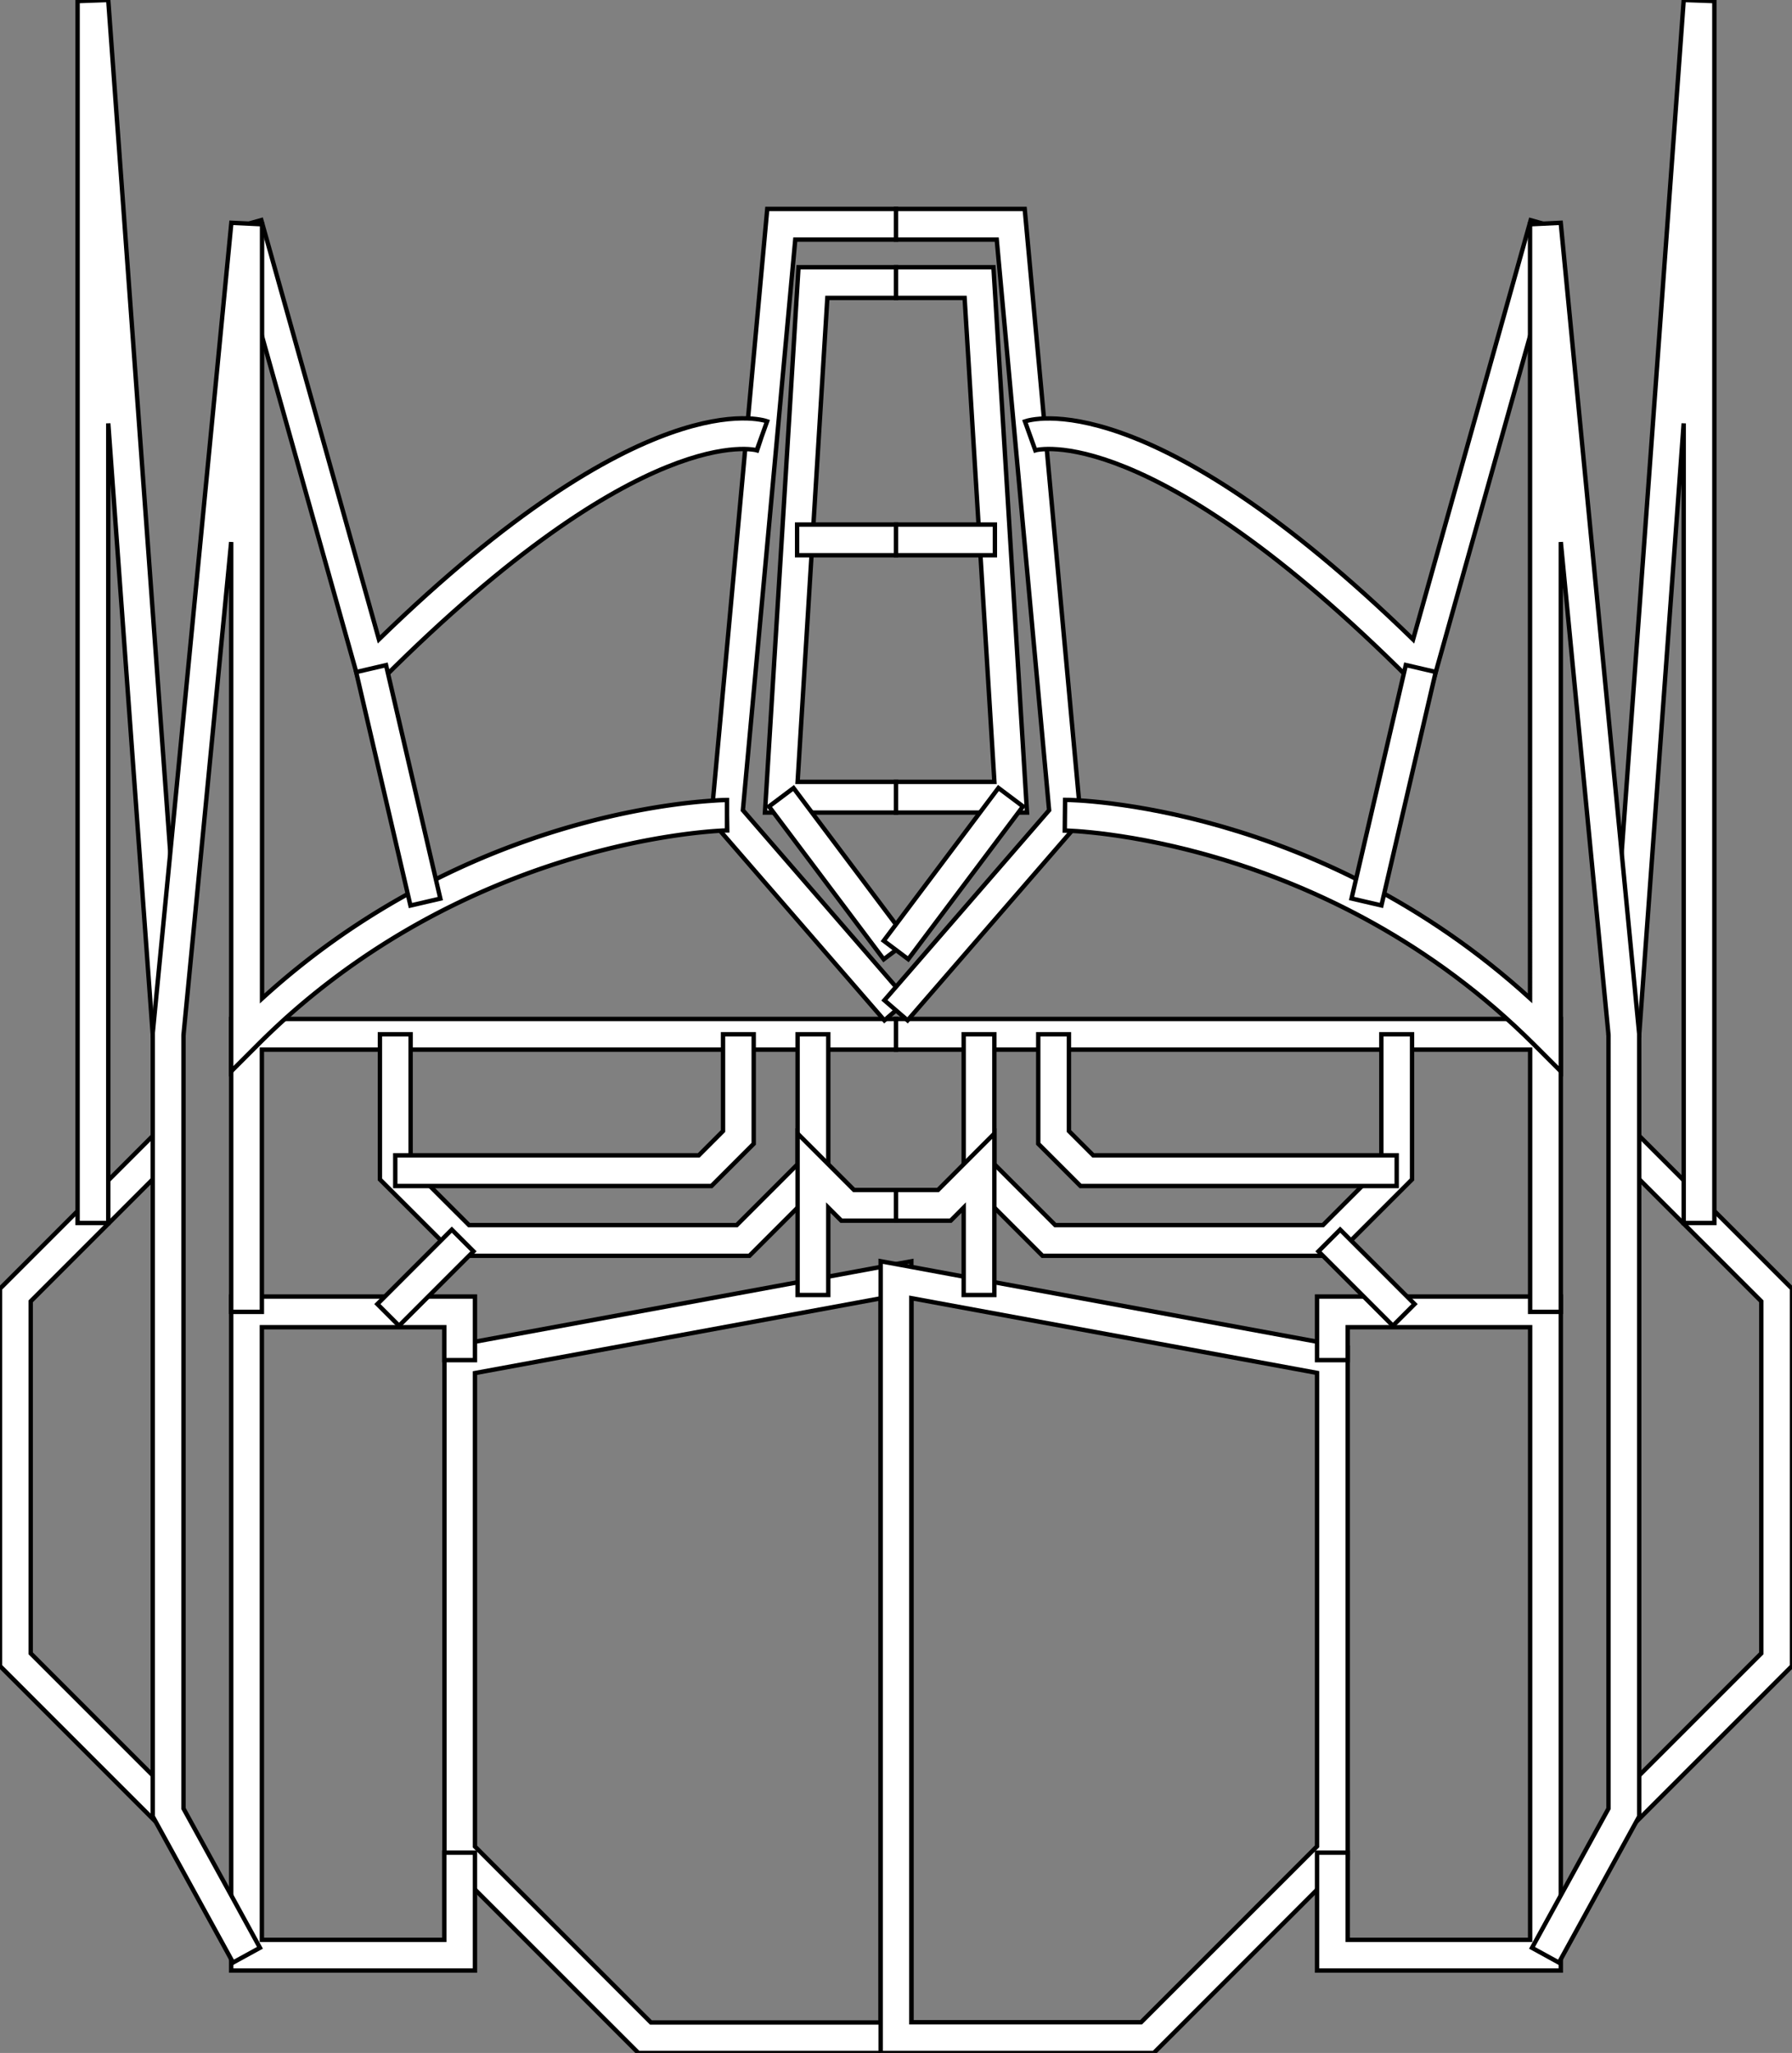 <?xml version="1.0" ?><svg stroke="black" fill="white" viewBox="0 0 408.8 468.31" xmlns="http://www.w3.org/2000/svg"><rect x="0" y="0" width="408.8" height="468.31" fill="#808080" stroke="none"/><title/><g data-name="Layer 2" id="Layer_2"><g data-name="Layer 1" id="Layer_1-2"><g data-name="Layer 2" id="Layer_2-2"><path d="M204.4,288.36l-3.5.65L189,291.21l-7,1.29-73.61,13.56-7,1.29V424.07l44.24,44.24H207.9V287.72Zm-3.5,173H148.49l-40.14-40.14v-108l92.55-17.05Z"/><polygon points="108.35 449.51 52.74 449.51 52.74 295.76 108.35 295.76 108.35 310.27 101.35 310.27 101.35 302.76 59.74 302.76 59.74 442.51 101.35 442.51 101.35 422.62 108.35 422.62 108.35 449.51"/><polygon points="59.74 299.26 52.74 299.26 52.74 232.44 204.4 232.44 204.4 239.44 59.74 239.44 59.74 299.26"/><polygon points="170.96 286.47 104.1 286.47 86.67 269.05 86.67 235.94 93.67 235.94 93.67 266.15 107 279.47 168.06 279.47 181.95 265.58 181.95 235.94 188.95 235.94 188.95 268.48 170.96 286.47"/><polygon points="188.95 295.41 181.95 295.41 181.95 258.58 194.82 271.45 204.4 271.45 204.4 278.45 191.92 278.45 188.95 275.48 188.95 295.41"/><polygon points="162.3 270.55 90.17 270.55 90.17 263.55 159.41 263.55 164.94 258.01 164.94 235.94 171.94 235.94 171.94 260.91 162.3 270.55"/><polygon points="35.88 415.93 0 380.05 0 293.96 36.43 257.53 41.38 262.48 7 296.86 7 377.15 40.83 410.98 35.88 415.93"/><polygon points="24.7 278.99 17.7 278.99 17.7 0.25 24.69 0 41.84 235.69 34.86 236.2 24.7 96.58 24.7 278.99"/><rect height="7" transform="translate(-177.67 154) rotate(-45)" width="24.01" x="85.05" y="287.96"/><polygon points="204.4 185.36 174.5 185.36 182.16 60.96 204.4 60.96 204.4 67.96 188.74 67.96 181.95 178.36 204.4 178.36 204.4 185.36"/><rect height="7" width="22.56" x="181.84" y="119.66"/><polygon points="201.75 232.76 162.22 187.15 175.03 47.66 204.4 47.66 204.4 54.66 181.42 54.66 169.47 184.82 207.04 228.18 201.75 232.76"/><rect height="43.59" transform="translate(-81.33 154.8) rotate(-36.9)" width="7" x="187.81" y="177.49"/><path d="M82.92,159.21,52.87,52.1l6.74-1.89,26.83,95.64C146.89,87,173.83,95.7,175,96.11l-2.37,6.59,1.18-3.29-1.1,3.32c-.26-.08-26.1-7.19-85.54,52.25Z"/><path d="M165.85,186l0-3.5c-.3,0-1.39,0-3.17.14-8.78.56-34.27,3.41-63.2,17.9-2.12,1.06-4.26,2.18-6.41,3.38a174.46,174.46,0,0,0-33.29,23.86V51.16l-3-.15h0l-4-.19L38.85,194.47h0l-4,41.12V414.35l.67,1.22,17.21,31.34.43.78,6.14-3.37-6.57-12L41.86,412.55V236.11L52.74,123.65V244.39l6-6q3.12-3.12,6.3-6c42-37.79,90-42.35,99.28-42.89,1-.06,1.51-.07,1.58-.07Zm0,0,0,3.5h0Z"/><rect height="54.68" transform="translate(-38.22 25.24) rotate(-13.09)" width="7" x="87.36" y="151.8"/><path d="M300.45,306.06,226.84,292.5l-7-1.29L207.9,289l-3.5-.65-3.5-.64V468.31h62.31l44.24-44.24V307.35ZM260.31,461.31H207.9V296.13l92.55,17.05v108Z"/><polygon points="356.06 449.51 300.45 449.51 300.45 422.62 307.45 422.62 307.45 442.51 349.06 442.51 349.06 302.76 307.45 302.76 307.45 310.27 300.45 310.27 300.45 295.76 356.06 295.76 356.06 449.51"/><polygon points="356.06 299.26 349.06 299.26 349.06 239.44 204.4 239.44 204.4 232.44 356.06 232.44 356.06 299.26"/><polygon points="304.7 286.47 237.83 286.47 219.84 268.48 219.84 235.94 226.84 235.94 226.84 265.58 240.73 279.47 301.8 279.47 315.12 266.15 315.12 235.94 322.12 235.94 322.12 269.05 304.7 286.47"/><polygon points="226.84 295.41 219.84 295.41 219.84 275.48 216.88 278.45 204.4 278.45 204.4 271.45 213.98 271.45 226.84 258.58 226.84 295.41"/><polygon points="318.62 270.55 246.49 270.55 236.85 260.91 236.85 235.94 243.85 235.94 243.85 258.01 249.39 263.55 318.62 263.55 318.62 270.55"/><polygon points="372.92 415.93 367.97 410.98 401.8 377.15 401.8 296.86 367.42 262.48 372.37 257.53 408.8 293.96 408.8 380.05 372.92 415.93"/><polygon points="391.09 278.99 384.09 278.99 384.09 96.58 373.93 236.2 366.95 235.69 384.1 0 391.09 0.25 391.09 278.99"/><rect height="24.01" transform="translate(-114.79 305.8) rotate(-45)" width="7" x="308.24" y="279.46"/><polygon points="234.29 185.36 204.4 185.36 204.4 178.36 226.85 178.36 220.05 67.96 204.4 67.96 204.4 60.96 226.63 60.96 234.29 185.36"/><rect height="7" width="22.56" x="204.4" y="119.66"/><polygon points="207.04 232.76 201.75 228.18 239.33 184.82 227.38 54.66 204.4 54.66 204.4 47.66 233.76 47.66 246.57 187.15 207.04 232.76"/><rect height="7" transform="translate(-72.47 253.54) rotate(-53.1)" width="43.59" x="195.69" y="195.79"/><path d="M325.88,159.21,321.65,155c-59.37-59.37-85.22-52.36-85.47-52.28l-2.36-6.59c1.14-.4,28.08-9.11,88.54,49.74l26.83-95.64,6.74,1.89Z"/><path d="M355.63,447.7l-6.14-3.37,17.45-31.78V236.11L356.06,123.65V244.39l-6-6c-47.75-47.76-106.58-48.93-107.16-48.93l.07-7c2.42,0,57.63,1.13,106.07,45.27V51.16l7-.34,17.9,185V414.35Z"/><rect height="7" transform="translate(71.43 448.22) rotate(-76.91)" width="54.68" x="290.59" y="175.64"/></g></g></g></svg>